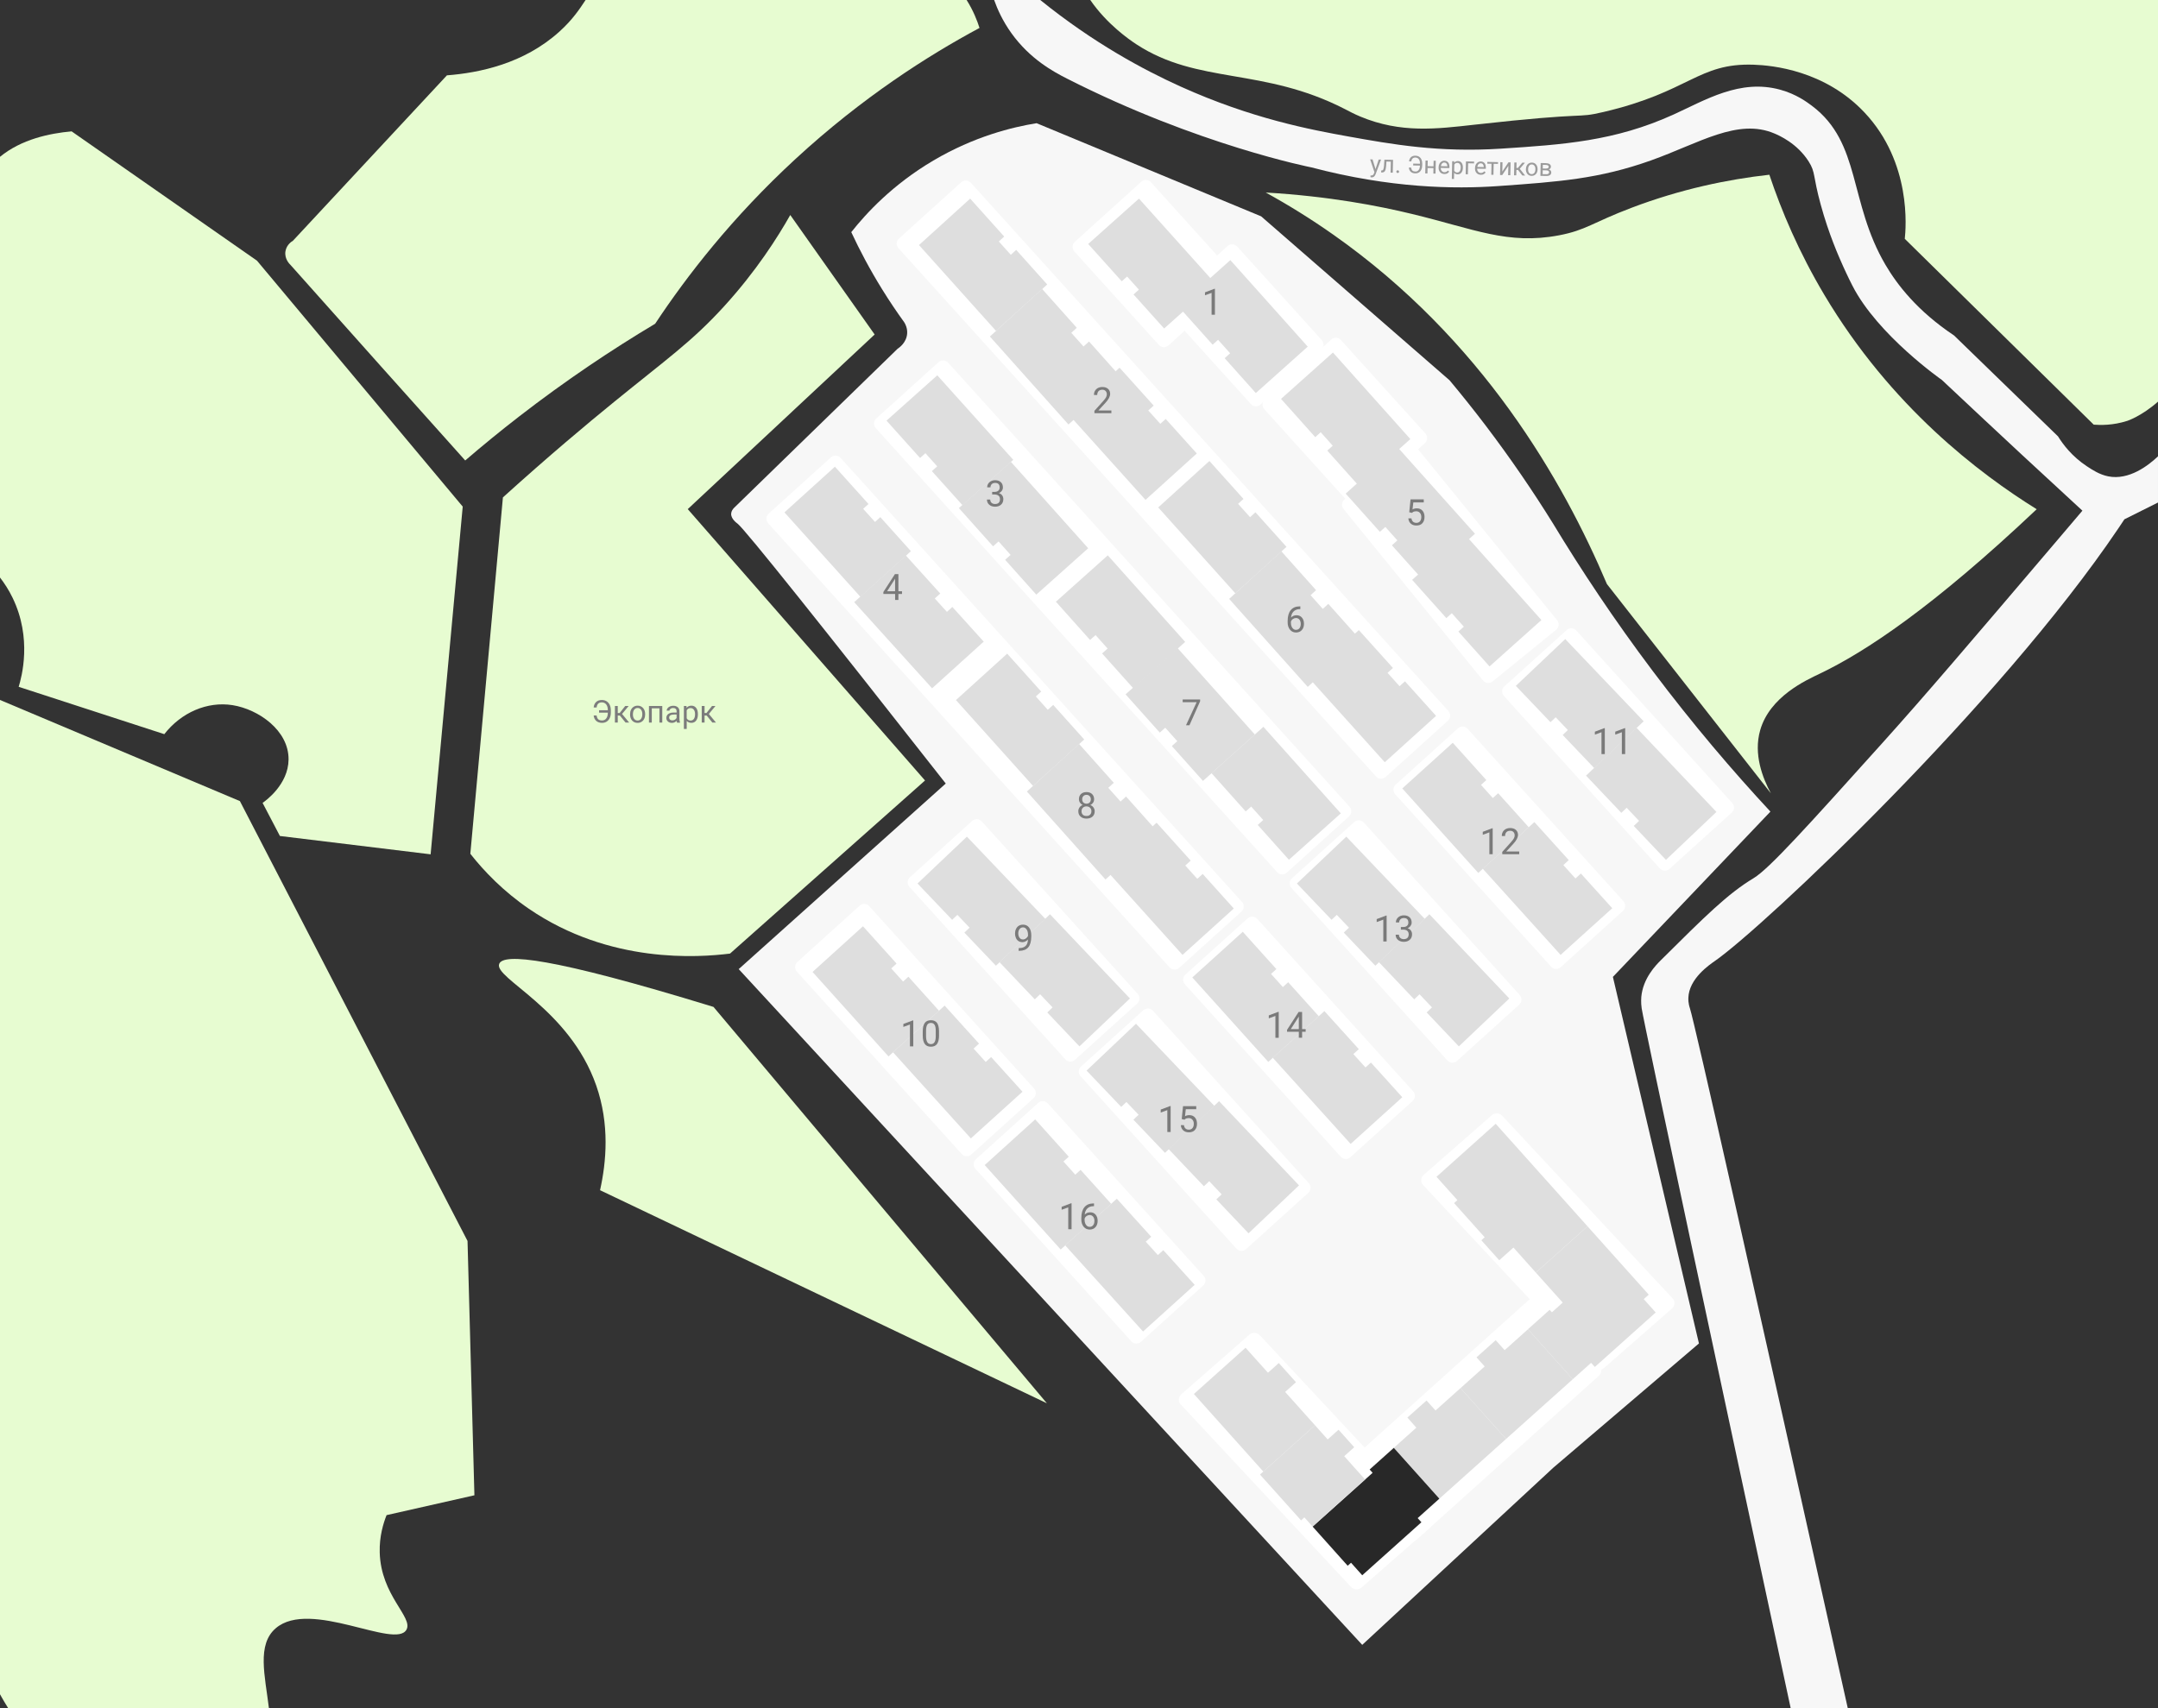 <svg version="1.1" xmlns="http://www.w3.org/2000/svg" xmlns:xlink="http://www.w3.org/1999/xlink" viewBox="0 0 624 494.08">

	<rect x="0" y="0" width="624" height="494.08" fill="#333333" stroke="none"/>

	<!-- территория -->
	<path fill="#F7F7F7" d="M213.6,280.27c60.1,65.14,120.2,130.29,180.3,195.43c18.42-17.08,36.83-34.16,55.25-51.24c14.04-11.98,28.07-23.95,42.11-35.93c-8.29-35.34-16.59-70.67-24.88-106.01c15.18-15.93,30.36-31.87,45.55-47.8c-10.94-11.77-22.47-25.29-34.03-40.66c-11.21-14.9-20.75-29.29-28.86-42.7c-5.64-9.09-12.09-18.59-19.46-28.3c-3.48-4.58-6.97-8.94-10.43-13.08c-18.16-15.8-36.32-31.61-54.48-47.41c-21.64-8.98-43.29-17.96-64.93-26.94c-6.93,1.12-17.99,3.79-29.86,10.8c-11.76,6.94-19.4,15.23-23.73,20.71c2.42,5.2,5.37,10.8,8.98,16.62c2.1,3.39,4.23,6.53,6.33,9.44c0.3,0.48,0.95,1.66,0.85,3.23c-0.17,2.76-2.5,4.26-2.76,4.43c-15.75,15.33-31.51,30.65-47.26,45.98c-0.41,0.41-0.83,0.99-0.87,1.71c-0.08,1.52,1.61,2.71,1.86,2.9c2.23,1.75,24.9,30.19,60.19,75.15C253.5,244.49,233.55,262.38,213.6,280.27z"/>

	<!-- обводка домов -->
	<g fill="#FFFFFF">
		<path d="M298.88,317.58l-18.03,16.3c-0.8,0.72-2.04,0.66-2.76-0.14l-47.68-52.76c-0.72-0.8-0.66-2.04,0.14-2.76l18.03-16.3c0.8-0.72,2.04-0.66,2.76,0.14l47.68,52.76C299.74,315.62,299.68,316.85,298.88,317.58z"/>
		<path d="M347.93,371.76l-18.03,16.3c-0.8,0.72-2.04,0.66-2.76-0.14l-45.1-49.9c-0.72-0.8-0.66-2.04,0.14-2.76l18.03-16.3c0.8-0.72,2.04-0.66,2.76,0.14l45.1,49.9C348.79,369.8,348.73,371.03,347.93,371.76z"/>
		<path d="M413.4,441.87l-19.7,17.25c-0.87,0.76-2.23,0.7-3.02-0.15l-49.27-52.8c-0.79-0.85-0.72-2.16,0.15-2.92l19.7-17.25c0.87-0.76,2.23-0.7,3.02,0.15l49.27,52.8C414.34,439.8,414.28,441.1,413.4,441.87z"/>
		<path d="M483.49,378.41l-19.7,17.25c-0.87,0.76-2.23,0.7-3.02-0.15l-49.27-52.8c-0.79-0.85-0.72-2.16,0.15-2.92l19.7-17.25c0.87-0.76,2.23-0.7,3.02,0.15l49.27,52.8C484.43,376.34,484.36,377.64,483.49,378.41z"/>
		<path d="M446.86,374.42l15.7,20.47c0.69,0.91,0.58,2.27-0.27,3.02l-52.68,47.36c-0.84,0.76-2.1,0.64-2.79-0.27l-15.7-20.47c-0.69-0.91-0.58-2.27,0.27-3.02l52.68-47.36C444.91,373.4,446.16,373.51,446.86,374.42z"/>
		<path d="M378.32,344.96l-18.03,16.3c-0.8,0.72-2.04,0.66-2.76-0.14l-45.1-49.9c-0.72-0.8-0.66-2.04,0.14-2.76l18.03-16.3c0.8-0.72,2.04-0.66,2.76,0.14l45.1,49.9C379.19,343,379.12,344.24,378.32,344.96z"/>
		<path d="M328.84,290.21l-18.03,16.3c-0.8,0.72-2.04,0.66-2.76-0.14l-45.1-49.9c-0.72-0.8-0.66-2.04,0.14-2.76l18.03-16.3c0.8-0.72,2.04-0.66,2.76,0.14l45.1,49.9C329.7,288.25,329.64,289.49,328.84,290.21z"/>
		<path d="M358.99,263.61l-18.03,16.3c-0.8,0.72-2.04,0.66-2.76-0.14L222.11,151.32c-0.72-0.8-0.66-2.04,0.14-2.76l18.03-16.3c0.8-0.72,2.04-0.66,2.76,0.14l116.09,128.44C359.85,261.65,359.79,262.88,358.99,263.61z"/>
		<path d="M390.1,236.08l-18.03,16.3c-0.8,0.72-2.04,0.66-2.76-0.14L253.22,123.8c-0.72-0.8-0.66-2.04,0.14-2.76l18.03-16.3c0.8-0.72,2.04-0.66,2.76,0.14l116.09,128.44C390.96,234.12,390.9,235.36,390.1,236.08z"/>
		<path d="M412.03,128.14l-19.24,17.39c-0.8,0.72-2.04,0.66-2.76-0.14l-24.46-27.06c-0.72-0.8-0.66-2.04,0.14-2.76l19.24-17.39c0.8-0.72,2.04-0.66,2.76,0.14l24.46,27.06C412.89,126.18,412.83,127.42,412.03,128.14z"/>
		<path d="M357.1,82.51L337.86,99.9c-0.8,0.72-2.04,0.66-2.76-0.14L310.64,72.7c-0.72-0.8-0.66-2.04,0.14-2.76l19.24-17.39c0.8-0.72,2.04-0.66,2.76,0.14l24.46,27.06C357.96,80.55,357.9,81.78,357.1,82.51z"/>
		<path d="M382.05,101.11L364.47,117c-0.8,0.72-2.04,0.66-2.76-0.14L337.25,89.8c-0.72-0.8-0.66-2.04,0.14-2.76l17.58-15.89c0.8-0.72,2.04-0.66,2.76,0.14l24.46,27.06C382.91,99.15,382.85,100.38,382.05,101.11z"/>
		<path d="M449.98,182.12l-18.39,14.96c-0.84,0.68-2.07,0.55-2.75-0.28l-40.35-49.61c-0.68-0.84-0.55-2.07,0.28-2.75l18.39-14.96c0.84-0.68,2.07-0.55,2.75,0.28l40.35,49.61C450.94,180.21,450.81,181.44,449.98,182.12z"/>
		<path d="M418.69,208.41l-18.03,16.3c-0.8,0.72-2.04,0.66-2.76-0.14L259.78,71.76c-0.72-0.8-0.66-2.04,0.14-2.76l18.03-16.3c0.8-0.72,2.04-0.66,2.76,0.14l138.12,152.81C419.55,206.46,419.49,207.69,418.69,208.41z"/>
		<path d="M408.49,318.38l-18.03,16.3c-0.8,0.72-2.04,0.66-2.76-0.14l-45.1-49.9c-0.72-0.8-0.66-2.04,0.14-2.76l18.03-16.3c0.8-0.72,2.04-0.66,2.76,0.14l45.1,49.9C409.36,316.42,409.29,317.66,408.49,318.38z"/>
		<path d="M439.31,290.53l-18.03,16.3c-0.8,0.72-2.04,0.66-2.76-0.14l-45.1-49.9c-0.72-0.8-0.66-2.04,0.14-2.76l18.03-16.3c0.8-0.72,2.04-0.66,2.76,0.14l45.1,49.9C440.17,288.57,440.11,289.81,439.31,290.53z"/>
		<path d="M469.31,263.42l-18.03,16.3c-0.8,0.72-2.04,0.66-2.76-0.14l-45.1-49.9c-0.72-0.8-0.66-2.04,0.14-2.76l18.03-16.3c0.8-0.72,2.04-0.66,2.76,0.14l45.1,49.9C470.17,261.46,470.11,262.69,469.31,263.42z"/>
		<path d="M500.75,235l-18.03,16.3c-0.8,0.72-2.04,0.66-2.76-0.14l-45.1-49.9c-0.72-0.8-0.66-2.04,0.14-2.76l18.03-16.3c0.8-0.72,2.04-0.66,2.76,0.14l45.1,49.9C501.61,233.04,501.55,234.27,500.75,235z"/>
	</g>

	<g id="ekogorod" fill="#DEDEDE">
		<g id="1">
			<path d="M327.77,85.16l1.55-1.39l-3.41-3.8l-1.55,1.38l-9.7-10.79l14.68-13.12l21.96,24.45L336.62,95L327.77,85.16z"/>
			<path d="M354.12,103.59l1.58-1.42l-3.48-3.89l-1.58,1.41l-9.89-11.05l15.01-13.42l22.38,25.03l-15.01,13.42L354.12,103.59z"/>
		</g>
		<g id="2">
			<path d="M337.07,121.16l-1.56,1.41l-3.48-3.86l1.57-1.41l-9.87-10.96l-14.83,13.42l22.33,24.8l14.83-13.41L337.07,121.16z"/>
			<path d="M314.9,98.76l-1.59,1.45l-3.54-3.96l1.59-1.45l-10.03-11.24l-15.1,13.76l22.73,25.45l15.09-13.76L314.9,98.76z"/>
			<path d="M293.84,72.27l-1.56,1.42l-3.47-3.86l1.56-1.42l-9.84-10.97l-14.8,13.43l22.28,24.83l14.8-13.43L293.84,72.27z"/>
		</g>
		<g id="3">
			<path d="M269.46,136.25l1.54-1.38l-3.41-3.81l-1.55,1.39l-9.7-10.8l14.68-13.11l21.97,24.44l-14.69,13.11L269.46,136.25z"/>
			<path d="M290.64,161.89l1.58-1.41l-3.48-3.9l-1.58,1.42l-9.89-11.06l15.01-13.41l22.38,25.03l-15.01,13.41L290.64,161.89z"/>
		</g>
		<g id="4">
			<path d="M275.38,175.53l-1.57,1.42l-3.51-3.87l1.58-1.43l-9.95-11L247,174.15l22.52,24.91l14.93-13.5L275.38,175.53z"/>
			<path d="M254.55,149.56l-1.54,1.39l-3.42-3.8l1.54-1.39l-9.71-10.79l-14.59,13.21l21.97,24.43l14.6-13.21L254.55,149.56z"/>
		</g>
		<g id="5">
			<path d="M383.79,130.31l1.58-1.41l-3.48-3.9l-1.58,1.42l-9.89-11.06l15.01-13.41l22.38,25.03l-15.01,13.41L383.79,130.31z"/>
			<path d="M402.48,157.7l1.58-1.42l-3.48-3.89L399,153.8l-9.89-11.05l15.01-13.42l22.38,25.03l-15,13.42L402.48,157.7z"/>
			<path d="M421.7,182.65l1.58-1.41l-3.48-3.9l-1.58,1.42l-9.89-11.06l15-13.41l22.38,25.03l-15,13.41L421.7,182.65z"/>
		</g>
		<g id="6">
			<path d="M406.26,197.04l-1.57,1.41l-3.47-3.86l1.56-1.41l-9.86-10.96l-14.83,13.42l22.33,24.8l14.83-13.41L406.26,197.04z"/>
			<path d="M384.09,174.64l-1.6,1.45l-3.53-3.96l1.59-1.45l-10.04-11.24l-15.09,13.76l22.72,25.45l15.1-13.76L384.09,174.64z"/>
			<path d="M363.02,148.15l-1.56,1.42l-3.46-3.86l1.56-1.42l-9.85-10.97l-14.8,13.43l22.29,24.83l14.8-13.43L363.02,148.15z"/>
		</g>
		<g id="7">
			<path d="M318.68,188.98l1.59-1.42l-3.48-3.89l-1.59,1.41l-9.88-11.06l15-13.41l22.38,25.03l-15,13.42L318.68,188.98z"/>
			<path d="M338.84,215.76l1.58-1.41l-3.48-3.9l-1.58,1.42l-9.89-11.06l15-13.41l22.38,25.03l-15,13.41L338.84,215.76z"/>
			<path d="M363.68,238.57l1.59-1.42l-3.48-3.89l-1.59,1.41l-9.88-11.06l15-13.41l22.38,25.03l-15,13.42L363.68,238.57z"/>
		</g>
		<g id="8">
			<path d="M347.77,252.75l-1.57,1.41l-3.47-3.85l1.57-1.42l-9.87-10.96l-14.83,13.42l22.33,24.8l14.83-13.41L347.77,252.75z"/>
			<path d="M325.6,230.35l-1.59,1.45l-3.54-3.96l1.59-1.45l-10.04-11.24l-15.09,13.76l22.73,25.45l15.09-13.76L325.6,230.35z"/>
			<path d="M304.54,203.86l-1.57,1.42l-3.46-3.86l1.56-1.42l-9.84-10.96l-14.81,13.42l22.29,24.83l14.8-13.43L304.54,203.86z"/>
		</g>
		<g id="9">
			<path d="M278.85,269.71l1.51-1.43l-3.53-3.7l-1.51,1.43l-10.01-10.5l14.28-13.55l22.68,23.78l-14.29,13.55L278.85,269.71z"/>
			<path d="M302.82,292.8l1.54-1.46l-3.6-3.79l-1.54,1.46l-10.21-10.75l14.6-13.86l23.12,24.36l-14.6,13.85L302.82,292.8z"/>
		</g>
		<g id="10">
			<path d="M286.59,305.7l-1.57,1.42l-3.5-3.87l1.57-1.43l-9.94-11l-14.93,13.5l22.51,24.91l14.93-13.5L286.59,305.7z"/>
			<path d="M262.67,282.47l-1.54,1.4l-3.42-3.8l1.54-1.4l-9.71-10.79l-14.59,13.21l21.97,24.43l14.6-13.21L262.67,282.47z"/>
		</g>
		<g id="11">
			<path d="M451.86,212.56l1.5-1.43l-3.52-3.69l-1.51,1.42l-10.02-10.5l14.29-13.54l22.68,23.78l-14.29,13.54L451.86,212.56z"/>
			<path d="M472.41,238.86l1.54-1.46l-3.59-3.79l-1.54,1.46l-10.21-10.76l14.59-13.85l23.12,24.35l-14.6,13.86L472.41,238.86z"/>
		</g>
		<g id="12">
			<path d="M457.13,252.63l-1.58,1.42l-3.5-3.87l1.57-1.43l-9.94-11l-14.93,13.49l22.51,24.91l14.93-13.49L457.13,252.63z"/>
			<path d="M433.2,229.4l-1.54,1.39l-3.42-3.8l1.54-1.39l-9.7-10.79l-14.6,13.21l21.97,24.43l14.6-13.21L433.2,229.4z"/>
		</g>
		<g id="13">
			<path d="M388.56,269.71l1.5-1.43l-3.52-3.7l-1.51,1.43l-10.02-10.5l14.29-13.55l22.68,23.78l-14.29,13.55L388.56,269.71z"/>
			<path d="M412.53,292.8l1.54-1.46l-3.6-3.79l-1.54,1.46l-10.21-10.75l14.6-13.86l23.11,24.36l-14.59,13.85L412.53,292.8z"/>
		</g>
		<g id="14">
			<path d="M396.41,307.29l-1.57,1.42l-3.51-3.87l1.58-1.42l-9.95-11.01l-14.93,13.5l22.52,24.91l14.93-13.5L396.41,307.29z"/>
			<path d="M372.49,284.06l-1.54,1.4l-3.42-3.8l1.54-1.4l-9.71-10.79l-14.6,13.21l21.98,24.43l14.6-13.21L372.49,284.06z"/>
		</g>
		<g id="15">
			<path d="M327.73,323.82l1.51-1.43l-3.53-3.7l-1.5,1.43l-10.02-10.5l14.29-13.55l22.68,23.78l-14.29,13.55L327.73,323.82z"/>
			<path d="M351.71,346.86l1.54-1.46l-3.59-3.79l-1.54,1.46l-10.21-10.76l14.59-13.85l23.12,24.35l-14.6,13.86L351.71,346.86z"/>
		</g>
		<g id="16">
			<path d="M336.38,361.55l-1.57,1.42l-3.51-3.87l1.58-1.43l-9.95-11L308,360.16l22.52,24.91l14.93-13.49L336.38,361.55z"/>
			<path d="M312.46,338.32l-1.54,1.4l-3.42-3.81l1.54-1.39l-9.71-10.79l-14.6,13.21l21.98,24.43l14.6-13.21L312.46,338.32z"/>
		</g>
	</g>

	<g id="ekogorod-2">
		<g id="1" fill="#DEDEDE">
			<path d="M365.3,425.58l14.94-13.39l-8.63-9.64l3.13-2.81l-4.97-5.55l-3.13,2.81l-6.48-7.23l-14.94,13.38L365.3,425.58z"/>
			<path d="M415.37,340.33L432.49,325l26.55,29.65l-14.94,13.39l-6.48-7.24l-4.1,3.67l-5.18-5.78l0.96-0.87l-8.85-9.88l0.97-0.86L415.37,340.33z"/>
			<path d="M451.87,376.71l-3.13,2.81l-0.65-0.72l-6.27,5.61l12.95,14.47l5.31-4.75l1.08,1.2l17.6-15.76l-3.46-3.86l1.45-1.29l-17.71-19.77l-14.94,13.39L451.87,376.71z"/>
			<path d="M429.31,395.18l-6.99,6.26l13.17,14.71l19.29-17.27l-12.95-14.46l-6.75,6.05l-2.59-2.89l-5.55,4.97L429.31,395.18z"/>
			<path d="M409.54,412.89l-6.5,5.82l13.17,14.71l19.28-17.27l-13.17-14.71l-7.23,6.48l-2.59-2.89l-5.55,4.93L409.54,412.89z"/>
			<path fill="#282828" d="M396.04,424.98l0.86,0.96l-17.35,15.55l10.14,11.33l0.97-0.87l3.24,3.62l17.11-15.33l-1.08-1.2l6.27-5.62l-13.17-14.7L396.04,424.98z"/>
			<path d="M364.33,426.44l15.91-14.25l3.67,4.1l3.14-2.81l4.53,5.06l-2.89,2.59l6.04,6.75l-15.18,13.61l-2.38-2.66l-0.96,0.87L364.33,426.44z"/>
		</g>
	</g>

	<!-- лес -->
	<g fill="#E7FCD1">
	<path d="M144.36,278.72c-1.75,4.15,20.26,12.85,28.05,35.23c3.91,11.22,2.92,22.09,1.1,30.26c43.07,20.54,86.13,41.08,129.2,61.62c-32.13-38.21-64.27-76.42-96.4-114.63C158.99,276.67,145.64,275.69,144.36,278.72z"/>
	<path d="M145.42,143.85c-3.14,34.36-6.28,68.71-9.42,103.07c3.99,5.07,9.5,10.81,16.93,15.9c23.38,16,49.07,14.09,58.16,12.96c18.8-16.69,37.6-33.37,56.39-50.06c-22.87-26.16-45.74-52.32-68.61-78.48c18.01-16.83,36.02-33.67,54.04-50.5c-8.13-11.52-16.27-23.04-24.4-34.56c-3.64,6.43-9.79,16.18-19.21,26.5c-9.35,10.24-16.62,15.23-31.8,27.61C169.87,122.49,158.73,131.81,145.42,143.85z"/>
	<path d="M161.77,9.13c-10.31,9.32-23.18,11.93-32.54,12.66c-14.85,15.95-29.69,31.9-44.54,47.85c-0.22,0.12-1.8,1.05-2.14,2.98c-0.4,2.28,1.29,3.84,1.4,3.94c8.7,9.77,17.41,19.54,26.13,29.3c8.14,9.11,16.29,18.22,24.44,27.31c4.92-4.23,10.12-8.49,15.61-12.74c13.52-10.46,26.77-19.31,39.31-26.8c9.07-13.7,22.21-30.73,40.64-47.71c19.31-17.79,38.25-29.84,53.15-37.84c-0.65-2.06-1.77-4.98-3.74-8.1H169.34C167.66,2.51,165.68,5.59,161.77,9.13z"/>
	<path d="M74.31,75.39c-17.87-12.47-35.73-24.93-53.6-37.4C14.37,38.56,6.22,40.25,0,45.35v121.67c1.29,1.67,2.55,3.61,3.63,5.84c5.72,11.75,2.63,22.96,1.77,25.77c14.04,4.56,28.07,9.13,42.11,13.69c4.88-6.26,12.42-9.55,19.73-8.39c7.49,1.19,16.3,7.3,16.2,15.75c-0.09,7.19-6.57,11.86-7.51,12.52c1.67,3.19,3.34,6.38,5.01,9.57c14.53,1.77,29.06,3.53,43.58,5.3c3.09-33.52,6.18-67.04,9.28-100.56C113.96,122.8,94.13,99.09,74.31,75.39z"/>
	<path d="M79.76,470.87c9.97-8.51,34.57,6.22,37.77,0.44c2.01-3.62-7.42-9.86-7.73-22.36c-0.13-4.65,1.06-8.45,1.98-10.77c8.47-1.91,16.93-3.83,25.4-5.74c-0.66-24.52-1.33-49.03-1.99-73.55c-21.94-42.4-43.88-84.81-65.82-127.21c-23.12-9.75-46.25-19.5-69.37-29.25v287.56c0.74,1.34,1.55,2.71,2.41,4.09h75.36C76.64,484.66,74.19,475.62,79.76,470.87z"/>
	<path d="M366,55.68c6.46,3.55,13.02,7.6,19.58,12.22c43.03,30.28,66.38,71.07,79.07,101.01c15.8,20.17,31.61,40.34,47.41,60.52c-2.39-4.45-5.08-11.3-3.09-18.26c2.79-9.75,13.3-14.46,17.23-16.34c13.21-6.32,32.77-19.25,62.72-47.56c-16.53-10.29-42.09-29.56-61.4-61.99c-7.38-12.4-12.41-24.31-15.9-34.75c-11.99,1.34-25.57,4.13-39.91,9.58c-11.32,4.3-13.08,6.45-20.9,7.94c-14.83,2.82-24.56-1.84-42.55-6.18C398.68,59.55,384.34,56.75,366,55.68z"/>
	<path d="M315.26,0c4.8,6.97,11.19,11.41,13.33,12.81c17.88,11.69,36.51,6.57,60.22,18.7c1.5,0.77,2.6,1.39,4.56,2.21c11.67,4.88,22.13,3.56,32.83,2.36c34.44-3.86,29.04-1.73,37.41-3.68c25.02-5.84,27.34-14.22,43.44-13.69c5.52,0.18,20.65,1.67,32.1,13.84c13.64,14.49,11.96,33.4,11.63,36.52c18.21,17.91,36.42,35.83,54.63,53.74c1.91,0.15,5.57,0.24,9.72-1.1c0,0,4.05-1.31,8.88-5.56V0H315.26z"/>
	</g>

	<!-- дорога -->
	<path fill="#F7F7F7" d="M488.64,291.56c-0.08-0.25-0.49-1.41-0.44-2.94c0.15-5.65,6.2-9.67,7.78-10.78c13.97-9.77,82.07-73.92,116.54-125.01c0.88-1.3,1.57-2.35,1.77-2.65c3.24-1.62,6.47-3.24,9.71-4.85v-13.36c-2.72,2.6-8.36,7-14.4,5.79c-2.49-0.5-4.55-1.85-6.13-2.89c-4.38-2.88-6.99-6.42-8.39-8.68c-10.01-9.72-20.02-19.44-30.04-29.16c-10.71-7.15-16.51-14.77-19.83-20.42c-10.69-18.19-7.02-35.27-21.25-45.99c-1.53-1.15-4.59-3.41-9.17-4.67c-11.66-3.22-21.69,3-30.89,7.18c-17,7.72-31.91,8.69-49.89,9.86c-18.01,1.17-31.68-1.29-44.17-3.53c-10.72-1.93-27.86-5.12-48.46-14.43C330.7,20.21,316.18,12.43,300.8,0h-13.34c0.95,2.67,2.48,6.1,5.03,9.64c5.34,7.43,12.08,11.09,16.05,13.1c37.88,19.25,70.66,25.67,70.66,25.67c22.82,6.02,41.32,6.3,54.05,5.4c17.49-1.24,29.14-2.07,44.18-7.43c13.88-4.95,25.04-12.32,35.71-7.75c1.26,0.54,6.52,2.8,9.87,8.11c2,3.17,1.14,3.96,3.46,12.44c2.35,8.59,5.23,15.05,6.55,17.99c0,0,1.28,2.84,2.61,5.44c7.33,14.34,25.87,27.27,25.87,27.27c17.21,16.19,31.15,29.09,40.64,37.81c-1.7,2-4.18,4.92-7.18,8.45c-25.37,29.82-38.06,44.73-50.47,58.53c-21.93,24.38-32.89,36.57-37.44,39.31c-7.47,4.5-13.92,10.92-26.83,23.74c-1.42,1.41-5.14,5.21-5.63,10.6c0,0-0.15,1.63,0.11,3.31c0.78,5.03,23.17,109.65,43.1,202.45h16.51C507.21,372.26,490.01,295.73,488.64,291.56z"/>

	<!-- текст -->
	<g>
		<!-- номера домов -->
		<g id="house-number" fill="#7A7A7A" >
			<g>
				<path d="M351.29,91.02h-0.95V84.7l-1.91,0.7v-0.86l2.72-1.02h0.15V91.02z"/>
			</g>
			<g>
				<path d="M321.35,119.49h-4.89v-0.68l2.58-2.87c0.38-0.43,0.65-0.79,0.79-1.06c0.14-0.27,0.22-0.55,0.22-0.84c0-0.39-0.12-0.71-0.35-0.96c-0.24-0.25-0.55-0.37-0.94-0.37c-0.47,0-0.84,0.13-1.1,0.4c-0.26,0.27-0.39,0.64-0.39,1.12h-0.95c0-0.69,0.22-1.24,0.66-1.67c0.44-0.42,1.03-0.64,1.78-0.64c0.69,0,1.24,0.18,1.65,0.55c0.4,0.36,0.6,0.85,0.6,1.45c0,0.73-0.47,1.61-1.4,2.62l-2,2.17h3.75V119.49z"/>
			</g>
			<g>
				<path d="M286.91,142.25h0.71c0.45-0.01,0.8-0.12,1.06-0.35c0.26-0.23,0.38-0.54,0.38-0.93c0-0.87-0.44-1.31-1.31-1.31c-0.41,0-0.74,0.12-0.98,0.35c-0.24,0.23-0.37,0.54-0.37,0.93h-0.95c0-0.59,0.22-1.08,0.65-1.47s0.98-0.59,1.65-0.59c0.7,0,1.26,0.19,1.65,0.56c0.4,0.37,0.6,0.89,0.6,1.55c0,0.32-0.1,0.64-0.31,0.94c-0.21,0.3-0.5,0.53-0.86,0.68c0.41,0.13,0.73,0.35,0.95,0.65c0.22,0.3,0.34,0.67,0.34,1.1c0,0.67-0.22,1.2-0.66,1.59c-0.44,0.39-1.01,0.59-1.71,0.59s-1.27-0.19-1.71-0.57c-0.44-0.38-0.66-0.88-0.66-1.5h0.95c0,0.39,0.13,0.71,0.38,0.94c0.26,0.24,0.6,0.35,1.03,0.35c0.46,0,0.81-0.12,1.05-0.36c0.24-0.24,0.36-0.58,0.36-1.03c0-0.43-0.13-0.77-0.4-1c-0.27-0.23-0.65-0.35-1.15-0.36h-0.71V142.25z"/>
			</g>
			<g>
				<path d="M259.78,171h1.04v0.77h-1.04v1.73h-0.95v-1.73h-3.4v-0.56l3.34-5.17h1.01V171z M256.5,171h2.32v-3.66l-0.11,0.21L256.5,171z"/>
			</g>
			<g>
				<path d="M407.49,148.14l0.38-3.72h3.82v0.88h-3.02l-0.23,2.03c0.37-0.22,0.78-0.32,1.25-0.32c0.68,0,1.22,0.22,1.62,0.67s0.6,1.06,0.6,1.82c0,0.77-0.21,1.37-0.62,1.82s-0.99,0.66-1.74,0.66c-0.66,0-1.2-0.18-1.61-0.55c-0.42-0.37-0.65-0.87-0.71-1.52h0.9c0.06,0.43,0.21,0.75,0.46,0.97s0.57,0.33,0.97,0.33c0.44,0,0.79-0.15,1.04-0.45c0.25-0.3,0.38-0.72,0.38-1.25c0-0.5-0.14-0.9-0.41-1.2s-0.63-0.45-1.08-0.45c-0.41,0-0.74,0.09-0.97,0.27l-0.25,0.2L407.49,148.14z"/>
			</g>
			<g>
				<path d="M376,175.36v0.8h-0.17c-0.74,0.01-1.33,0.23-1.76,0.66c-0.44,0.42-0.69,1.02-0.76,1.79c0.39-0.45,0.93-0.68,1.61-0.68c0.65,0,1.17,0.23,1.55,0.69c0.39,0.46,0.58,1.05,0.58,1.77c0,0.77-0.21,1.38-0.63,1.84c-0.42,0.46-0.98,0.69-1.68,0.69c-0.71,0-1.29-0.27-1.74-0.82c-0.44-0.55-0.67-1.25-0.67-2.12v-0.36c0-1.37,0.29-2.42,0.88-3.15c0.59-0.73,1.46-1.1,2.62-1.11H376z M374.75,178.73c-0.32,0-0.62,0.1-0.9,0.29s-0.46,0.44-0.57,0.73v0.35c0,0.61,0.14,1.11,0.42,1.49c0.28,0.38,0.62,0.56,1.04,0.56c0.43,0,0.76-0.16,1.01-0.47s0.37-0.73,0.37-1.23c0-0.51-0.12-0.93-0.37-1.24S375.16,178.73,374.75,178.73z"/>
			</g>
			<g>
				<path d="M347.02,202.82l-3.09,6.93h-0.99l3.08-6.68h-4.04v-0.78h5.04V202.82z"/>
			</g>
			<g>
				<path d="M316.37,231.14c0,0.37-0.1,0.7-0.29,0.99c-0.2,0.29-0.46,0.52-0.8,0.68c0.39,0.17,0.7,0.41,0.92,0.73c0.23,0.32,0.34,0.69,0.34,1.09c0,0.65-0.22,1.16-0.65,1.54c-0.44,0.38-1.01,0.57-1.72,0.57c-0.72,0-1.29-0.19-1.72-0.58c-0.43-0.38-0.65-0.9-0.65-1.54c0-0.4,0.11-0.77,0.33-1.09s0.53-0.57,0.92-0.74c-0.33-0.16-0.59-0.39-0.78-0.68c-0.19-0.29-0.29-0.62-0.29-0.99c0-0.63,0.2-1.13,0.6-1.5c0.4-0.37,0.93-0.55,1.59-0.55c0.66,0,1.19,0.18,1.59,0.55C316.17,230.01,316.37,230.51,316.37,231.14z M315.59,234.62c0-0.42-0.13-0.76-0.4-1.02s-0.61-0.39-1.04-0.39c-0.43,0-0.77,0.13-1.03,0.39c-0.26,0.26-0.39,0.6-0.39,1.02c0,0.42,0.13,0.76,0.38,1c0.25,0.24,0.6,0.36,1.05,0.36c0.44,0,0.79-0.12,1.04-0.37S315.59,235.04,315.59,234.62z M314.17,229.87c-0.37,0-0.67,0.12-0.9,0.35s-0.35,0.54-0.35,0.94c0,0.38,0.11,0.69,0.34,0.92c0.23,0.23,0.53,0.35,0.91,0.35s0.68-0.12,0.91-0.35c0.23-0.23,0.34-0.54,0.34-0.92c0-0.38-0.12-0.69-0.35-0.93C314.83,229.99,314.53,229.87,314.17,229.87z"/>
			</g>
			<g>
				<path d="M297.24,271.69c-0.2,0.24-0.44,0.43-0.71,0.57c-0.28,0.14-0.58,0.22-0.9,0.22c-0.43,0-0.81-0.11-1.13-0.32s-0.57-0.51-0.74-0.89s-0.26-0.81-0.26-1.27c0-0.5,0.09-0.95,0.29-1.35c0.19-0.4,0.46-0.71,0.81-0.92s0.75-0.32,1.22-0.32c0.74,0,1.32,0.28,1.74,0.83c0.43,0.55,0.64,1.3,0.64,2.26v0.28c0,1.45-0.29,2.51-0.86,3.18c-0.57,0.67-1.44,1.01-2.6,1.03h-0.18v-0.8h0.2c0.78-0.01,1.38-0.22,1.8-0.61C296.98,273.17,297.21,272.55,297.24,271.69z M295.78,271.69c0.32,0,0.61-0.1,0.88-0.29s0.46-0.44,0.59-0.72v-0.38c0-0.62-0.13-1.13-0.41-1.52c-0.27-0.39-0.61-0.58-1.02-0.58c-0.42,0-0.75,0.16-1,0.48c-0.25,0.32-0.38,0.74-0.38,1.26c0,0.51,0.12,0.93,0.37,1.26C295.05,271.53,295.37,271.69,295.78,271.69z"/>
			</g>
			<g>
				<path d="M264.07,302.61h-0.95v-6.32l-1.91,0.7v-0.86l2.72-1.02h0.15V302.61z"/>
				<path d="M271.53,299.43c0,1.11-0.19,1.94-0.57,2.47c-0.38,0.54-0.97,0.81-1.78,0.81c-0.8,0-1.39-0.26-1.77-0.79c-0.38-0.53-0.58-1.32-0.59-2.36v-1.27c0-1.1,0.19-1.91,0.57-2.44c0.38-0.53,0.97-0.8,1.78-0.8c0.8,0,1.39,0.26,1.77,0.77c0.38,0.51,0.57,1.31,0.58,2.38V299.43z M270.58,298.13c0-0.8-0.11-1.39-0.34-1.75c-0.23-0.37-0.58-0.55-1.07-0.55c-0.48,0-0.84,0.18-1.06,0.55c-0.22,0.37-0.34,0.93-0.34,1.69v1.52c0,0.81,0.12,1.4,0.35,1.79s0.59,0.58,1.06,0.58c0.47,0,0.82-0.18,1.04-0.54c0.23-0.36,0.35-0.93,0.36-1.71V298.13z"/>
			</g>
			<g>
				<path d="M464.03,218.08h-0.95v-6.32l-1.91,0.7v-0.86l2.72-1.02h0.15V218.08z"/>
				<path d="M469.92,218.08h-0.95v-6.32l-1.91,0.7v-0.86l2.72-1.02h0.15V218.08z"/>
			</g>
			<g>
				<path d="M431.61,247.04h-0.95v-6.32l-1.91,0.7v-0.86l2.72-1.02h0.15V247.04z"/>
				<path d="M439.28,247.04h-4.89v-0.68l2.58-2.87c0.38-0.43,0.65-0.79,0.79-1.06c0.14-0.27,0.22-0.55,0.22-0.84c0-0.39-0.12-0.71-0.35-0.96c-0.24-0.25-0.55-0.37-0.94-0.37c-0.47,0-0.84,0.13-1.1,0.4c-0.26,0.27-0.39,0.64-0.39,1.12h-0.95c0-0.69,0.22-1.24,0.66-1.67c0.44-0.42,1.03-0.64,1.78-0.64c0.69,0,1.24,0.18,1.65,0.55c0.4,0.36,0.6,0.85,0.6,1.45c0,0.73-0.47,1.61-1.4,2.62l-2,2.17h3.75V247.04z"/>
			</g>
			<g>
				<path d="M400.94,272.28h-0.95v-6.32l-1.91,0.7v-0.86l2.72-1.02h0.15V272.28z"/>
				<path d="M405.1,268.09h0.71c0.45-0.01,0.8-0.12,1.05-0.35c0.26-0.23,0.38-0.54,0.38-0.93c0-0.87-0.44-1.31-1.31-1.31c-0.41,0-0.74,0.12-0.98,0.35c-0.24,0.23-0.37,0.54-0.37,0.93h-0.95c0-0.59,0.22-1.08,0.65-1.47c0.43-0.39,0.98-0.59,1.65-0.59c0.7,0,1.25,0.19,1.66,0.56c0.4,0.37,0.6,0.89,0.6,1.55c0,0.32-0.11,0.64-0.32,0.94c-0.21,0.3-0.5,0.53-0.86,0.68c0.41,0.13,0.73,0.35,0.95,0.65c0.22,0.3,0.34,0.67,0.34,1.1c0,0.67-0.22,1.2-0.66,1.59c-0.44,0.39-1.01,0.59-1.71,0.59s-1.27-0.19-1.71-0.57c-0.44-0.38-0.66-0.88-0.66-1.5h0.95c0,0.39,0.13,0.71,0.38,0.94c0.26,0.24,0.6,0.35,1.03,0.35c0.46,0,0.81-0.12,1.05-0.36c0.24-0.24,0.36-0.58,0.36-1.03c0-0.43-0.13-0.77-0.4-1c-0.27-0.23-0.65-0.35-1.15-0.36h-0.71V268.09z"/>
			</g>
			<g>
				<path d="M369.74,300.13h-0.95v-6.32l-1.91,0.7v-0.86l2.72-1.02h0.15V300.13z"/>
				<path d="M376.51,297.62h1.03v0.77h-1.03v1.73h-0.95v-1.73h-3.4v-0.56l3.34-5.17h1.01V297.62z M373.24,297.62h2.32v-3.66l-0.11,0.21L373.24,297.62z"/>
			</g>
			<g>
				<path d="M338.49,327.37h-0.95v-6.32l-1.91,0.7v-0.86l2.72-1.02h0.15V327.37z"/>
				<path d="M341.7,323.63l0.38-3.72h3.82v0.88h-3.02l-0.23,2.03c0.37-0.22,0.78-0.32,1.25-0.32c0.68,0,1.22,0.22,1.62,0.67s0.6,1.06,0.6,1.82c0,0.77-0.21,1.37-0.62,1.82s-0.99,0.66-1.74,0.66c-0.66,0-1.2-0.18-1.61-0.55c-0.42-0.37-0.65-0.87-0.71-1.52h0.9c0.06,0.43,0.21,0.75,0.46,0.97s0.57,0.33,0.97,0.33c0.44,0,0.79-0.15,1.04-0.45c0.25-0.3,0.38-0.72,0.38-1.25c0-0.5-0.14-0.9-0.41-1.2s-0.63-0.45-1.08-0.45c-0.41,0-0.74,0.09-0.97,0.27l-0.25,0.2L341.7,323.63z"/>
			</g>
			<g>
				<path d="M309.84,355.49h-0.95v-6.32l-1.91,0.7v-0.86l2.72-1.02h0.15V355.49z"/>
				<path d="M316.34,348.03v0.8h-0.17c-0.74,0.01-1.33,0.23-1.76,0.66c-0.44,0.42-0.69,1.02-0.76,1.79c0.39-0.45,0.93-0.68,1.61-0.68c0.65,0,1.17,0.23,1.55,0.69c0.39,0.46,0.58,1.05,0.58,1.77c0,0.77-0.21,1.38-0.63,1.84c-0.42,0.46-0.98,0.69-1.68,0.69c-0.71,0-1.29-0.27-1.74-0.82c-0.44-0.55-0.67-1.25-0.67-2.12v-0.36c0-1.37,0.29-2.42,0.88-3.15c0.59-0.73,1.46-1.1,2.62-1.11H316.34z M315.09,351.39c-0.32,0-0.62,0.1-0.9,0.29s-0.46,0.44-0.57,0.73v0.35c0,0.61,0.14,1.11,0.42,1.49c0.28,0.38,0.62,0.56,1.04,0.56c0.43,0,0.76-0.16,1.01-0.47s0.37-0.73,0.37-1.23c0-0.51-0.12-0.93-0.37-1.24S315.5,351.39,315.09,351.39z"/>
			</g>
		</g>

		<!-- Название улицы -->
		<g id="street-name" fill="#9B9B9B" >
			<path d="M397.74,48.9l0.92-2.76l0.68,0.01l-1.58,4.25c-0.25,0.61-0.62,0.91-1.12,0.9l-0.12-0.01l-0.24-0.05l0.01-0.51l0.17,0.02c0.21,0,0.38-0.04,0.51-0.12s0.22-0.24,0.31-0.47l0.15-0.37l-1.24-3.7l0.69,0.01L397.74,48.9z"/>
			<path d="M402.81,46.23l-0.08,3.71l-0.64-0.01l0.07-3.18l-1.26-0.03l-0.1,1.39c-0.05,0.64-0.17,1.09-0.35,1.36c-0.18,0.27-0.46,0.41-0.83,0.41l-0.25-0.01l0.01-0.56l0.18-0.01c0.21-0.02,0.36-0.13,0.45-0.35c0.09-0.21,0.16-0.61,0.2-1.19l0.1-1.58L402.81,46.23z"/>
			<path d="M403.77,49.63c0-0.11,0.04-0.2,0.1-0.27c0.07-0.07,0.16-0.11,0.29-0.1c0.13,0,0.23,0.04,0.29,0.12c0.07,0.07,0.1,0.17,0.1,0.28c0,0.1-0.04,0.19-0.11,0.26c-0.07,0.07-0.17,0.1-0.3,0.1c-0.13,0-0.23-0.04-0.29-0.11C403.8,49.82,403.77,49.73,403.77,49.63z"/>
			<path d="M408.05,48.47c0.05,0.41,0.18,0.7,0.37,0.87s0.47,0.26,0.84,0.27c0.4,0.01,0.71-0.14,0.95-0.44c0.24-0.3,0.36-0.73,0.38-1.28l-1.96-0.04l0.01-0.54l1.96,0.04c0.01-0.54-0.1-0.97-0.33-1.29c-0.23-0.32-0.56-0.49-0.98-0.5c-0.34-0.01-0.61,0.08-0.81,0.25c-0.19,0.17-0.33,0.46-0.39,0.86l-0.66-0.01c0.06-0.52,0.26-0.93,0.58-1.22s0.75-0.43,1.28-0.42c0.4,0.01,0.75,0.11,1.06,0.31c0.3,0.2,0.53,0.47,0.68,0.83s0.23,0.76,0.22,1.22l-0.01,0.5c-0.01,0.46-0.1,0.86-0.27,1.21c-0.17,0.35-0.41,0.61-0.71,0.79s-0.64,0.27-1.03,0.26c-0.54-0.01-0.98-0.16-1.3-0.46c-0.32-0.29-0.51-0.7-0.56-1.23L408.05,48.47z"/>
			<path d="M415.09,50.21l-0.63-0.01l0.03-1.58l-1.7-0.04l-0.03,1.58l-0.64-0.01l0.08-3.71l0.64,0.01l-0.04,1.61l1.7,0.04l0.04-1.61l0.63,0.01L415.09,50.21z"/>
			<path d="M417.65,50.33c-0.5-0.01-0.91-0.18-1.22-0.52c-0.31-0.34-0.46-0.78-0.45-1.33l0-0.12c0.01-0.37,0.09-0.7,0.23-0.98c0.15-0.29,0.35-0.51,0.6-0.67c0.26-0.16,0.53-0.23,0.83-0.23c0.48,0.01,0.85,0.18,1.11,0.5c0.26,0.32,0.38,0.78,0.37,1.37l-0.01,0.26l-2.51-0.05c0,0.37,0.1,0.66,0.3,0.89c0.2,0.23,0.46,0.35,0.77,0.35c0.22,0,0.41-0.04,0.57-0.13c0.16-0.09,0.3-0.21,0.42-0.35l0.38,0.31C418.74,50.11,418.27,50.34,417.65,50.33z M417.64,47c-0.26-0.01-0.47,0.08-0.65,0.27c-0.18,0.18-0.29,0.44-0.34,0.78l1.86,0.04l0-0.05c-0.01-0.32-0.09-0.57-0.24-0.75C418.11,47.1,417.91,47.01,417.64,47z"/>
			<path d="M423,48.56c-0.01,0.56-0.15,1.02-0.42,1.36c-0.27,0.34-0.62,0.5-1.06,0.5c-0.45-0.01-0.8-0.16-1.05-0.45l-0.04,1.79l-0.63-0.01l0.11-5.13l0.58,0.01l0.02,0.41c0.27-0.31,0.63-0.47,1.09-0.46c0.45,0.01,0.79,0.19,1.05,0.53c0.25,0.34,0.37,0.81,0.36,1.41L423,48.56z M422.37,48.48c0.01-0.42-0.07-0.75-0.25-1c-0.17-0.25-0.42-0.37-0.73-0.38c-0.38-0.01-0.67,0.16-0.87,0.49l-0.04,1.77c0.18,0.34,0.47,0.52,0.86,0.53c0.3,0.01,0.55-0.11,0.73-0.35S422.36,48.95,422.37,48.48z"/>
			<path d="M426.23,47.26l-1.71-0.04l-0.07,3.18l-0.64-0.01l0.08-3.71l2.35,0.05L426.23,47.26z"/>
			<path d="M428.18,50.55c-0.5-0.01-0.91-0.18-1.22-0.52c-0.31-0.34-0.46-0.78-0.45-1.33l0-0.12c0.01-0.37,0.09-0.7,0.23-0.98c0.15-0.29,0.35-0.51,0.6-0.67c0.26-0.16,0.53-0.23,0.83-0.23c0.48,0.01,0.85,0.18,1.11,0.5c0.26,0.32,0.38,0.78,0.37,1.37l-0.01,0.26l-2.51-0.05c0,0.37,0.1,0.66,0.3,0.89c0.2,0.23,0.46,0.35,0.77,0.35c0.22,0,0.41-0.04,0.57-0.13c0.16-0.09,0.3-0.21,0.42-0.35l0.38,0.31C429.27,50.34,428.8,50.57,428.18,50.55z M428.17,47.23c-0.26-0.01-0.47,0.08-0.65,0.27c-0.18,0.18-0.29,0.44-0.34,0.78l1.86,0.04l0-0.05c-0.01-0.32-0.09-0.57-0.24-0.75C428.65,47.33,428.44,47.23,428.17,47.23z"/>
			<path d="M433.15,47.4l-1.24-0.03l-0.07,3.19l-0.63-0.01l0.07-3.19l-1.22-0.03l0.01-0.51l3.1,0.07L433.15,47.4z"/>
			<path d="M436.17,46.95l0.63,0.01l-0.08,3.71l-0.63-0.01l0.06-2.7l-1.77,2.67l-0.63-0.01l0.08-3.71l0.63,0.01l-0.06,2.71L436.17,46.95z"/>
			<path d="M438.93,49.14l-0.46-0.01l-0.03,1.58l-0.64-0.01l0.08-3.71l0.64,0.01l-0.03,1.57l0.41,0.01l1.28-1.54l0.77,0.02l-1.5,1.75l1.55,1.96l-0.81-0.02L438.93,49.14z"/>
			<path d="M441.23,48.88c0.01-0.36,0.09-0.69,0.23-0.98c0.15-0.29,0.35-0.51,0.61-0.66c0.26-0.15,0.55-0.23,0.88-0.22c0.5,0.01,0.91,0.19,1.21,0.55c0.3,0.36,0.45,0.82,0.44,1.4l0,0.04c-0.01,0.36-0.08,0.68-0.23,0.97c-0.15,0.28-0.35,0.5-0.61,0.66c-0.26,0.15-0.56,0.23-0.89,0.22c-0.5-0.01-0.91-0.19-1.21-0.55c-0.3-0.36-0.45-0.82-0.44-1.4L441.23,48.88z M441.86,48.97c-0.01,0.41,0.08,0.74,0.26,1c0.19,0.25,0.44,0.38,0.76,0.39c0.32,0.01,0.58-0.11,0.78-0.36c0.2-0.25,0.3-0.6,0.31-1.05c0.01-0.41-0.08-0.74-0.27-1c-0.19-0.26-0.44-0.39-0.76-0.4c-0.31-0.01-0.57,0.11-0.77,0.36C441.98,48.15,441.87,48.5,441.86,48.97z"/>
			<path d="M445.42,50.86l0.08-3.71l1.45,0.03c0.49,0.01,0.87,0.1,1.13,0.28s0.39,0.43,0.38,0.77c0,0.17-0.06,0.32-0.16,0.46c-0.11,0.14-0.26,0.24-0.46,0.31c0.22,0.06,0.4,0.16,0.53,0.32c0.13,0.16,0.2,0.34,0.19,0.55c-0.01,0.34-0.14,0.6-0.39,0.77c-0.25,0.18-0.61,0.26-1.07,0.25L445.42,50.86z M446.09,49.24l-0.02,1.12l1.05,0.02c0.26,0.01,0.46-0.04,0.6-0.13c0.13-0.1,0.2-0.23,0.21-0.41c0.01-0.37-0.26-0.56-0.8-0.57L446.09,49.24z M446.1,48.73l0.82,0.02c0.59,0.01,0.89-0.15,0.9-0.5c0.01-0.35-0.27-0.53-0.83-0.56l-0.87-0.02L446.1,48.73z"/>
		</g>
		<!-- Экопарк -->
		<g fill="#7C7C7C">
			<path d="M172.51,206.92c0.08,0.53,0.25,0.9,0.5,1.12c0.25,0.21,0.61,0.32,1.09,0.32c0.51,0,0.91-0.2,1.21-0.6c0.3-0.4,0.45-0.95,0.45-1.66h-2.54v-0.7h2.54c0-0.7-0.15-1.26-0.46-1.66c-0.31-0.41-0.73-0.61-1.28-0.61c-0.44,0-0.79,0.12-1.03,0.35c-0.25,0.23-0.41,0.6-0.48,1.12h-0.85c0.07-0.68,0.31-1.21,0.72-1.59c0.41-0.38,0.96-0.57,1.65-0.57c0.52,0,0.98,0.12,1.37,0.37s0.7,0.6,0.91,1.05c0.21,0.46,0.32,0.98,0.32,1.57v0.64c0,0.59-0.1,1.12-0.31,1.57c-0.21,0.45-0.51,0.8-0.89,1.05c-0.38,0.24-0.82,0.37-1.32,0.37c-0.7,0-1.27-0.19-1.69-0.56c-0.42-0.37-0.68-0.9-0.76-1.58H172.51z"/>
			<path d="M179.23,206.93h-0.6v2.04h-0.82v-4.79h0.82v2.03h0.54l1.61-2.03h0.99l-1.9,2.3l2.06,2.49h-1.04L179.23,206.93z"/>
			<path d="M182.19,206.53c0-0.47,0.09-0.89,0.28-1.27c0.18-0.38,0.44-0.66,0.77-0.87c0.33-0.2,0.71-0.31,1.13-0.31c0.65,0,1.18,0.23,1.58,0.68c0.4,0.45,0.6,1.05,0.6,1.8v0.06c0,0.47-0.09,0.89-0.27,1.26c-0.18,0.37-0.43,0.66-0.77,0.87s-0.71,0.31-1.15,0.31c-0.65,0-1.18-0.23-1.58-0.68c-0.4-0.45-0.6-1.05-0.6-1.79V206.53z M183.01,206.62c0,0.53,0.12,0.96,0.37,1.28c0.25,0.32,0.58,0.48,0.99,0.48c0.42,0,0.75-0.16,0.99-0.49c0.25-0.33,0.37-0.78,0.37-1.37c0-0.53-0.12-0.95-0.37-1.28c-0.25-0.33-0.58-0.49-0.99-0.49c-0.4,0-0.73,0.16-0.98,0.48C183.14,205.56,183.01,206.02,183.01,206.62z"/>
			<path d="M191.5,208.97h-0.82v-4.12h-2.21v4.12h-0.82v-4.79h3.85V208.97z"/>
			<path d="M195.77,208.97c-0.05-0.09-0.09-0.26-0.12-0.5c-0.38,0.4-0.84,0.59-1.36,0.59c-0.47,0-0.86-0.13-1.16-0.4c-0.3-0.27-0.45-0.61-0.45-1.02c0-0.5,0.19-0.89,0.57-1.16c0.38-0.28,0.91-0.41,1.6-0.41h0.8v-0.38c0-0.29-0.09-0.51-0.26-0.68c-0.17-0.17-0.42-0.25-0.76-0.25c-0.29,0-0.54,0.07-0.74,0.22c-0.2,0.15-0.3,0.33-0.3,0.54h-0.82c0-0.24,0.08-0.47,0.25-0.69c0.17-0.22,0.4-0.4,0.69-0.53c0.29-0.13,0.61-0.19,0.96-0.19c0.55,0,0.98,0.14,1.3,0.41s0.48,0.66,0.49,1.14v2.21c0,0.44,0.06,0.79,0.17,1.05v0.07H195.77z M194.41,208.34c0.26,0,0.5-0.07,0.73-0.2c0.23-0.13,0.4-0.31,0.5-0.52v-0.98H195c-1,0-1.51,0.29-1.51,0.88c0,0.26,0.09,0.46,0.26,0.6S194.14,208.34,194.41,208.34z"/>
			<path d="M201.8,206.62c0,0.73-0.17,1.32-0.5,1.76c-0.33,0.45-0.79,0.67-1.36,0.67c-0.58,0-1.04-0.18-1.37-0.55v2.31h-0.82v-6.64h0.75l0.04,0.53c0.33-0.41,0.8-0.62,1.39-0.62c0.58,0,1.03,0.22,1.37,0.65c0.34,0.43,0.5,1.04,0.5,1.81V206.62zM200.98,206.53c0-0.54-0.12-0.97-0.35-1.28c-0.23-0.31-0.55-0.47-0.95-0.47c-0.5,0-0.87,0.22-1.12,0.66v2.29c0.25,0.44,0.62,0.66,1.13,0.66c0.39,0,0.71-0.16,0.94-0.47S200.98,207.15,200.98,206.53z"/>
			<path d="M204.33,206.93h-0.6v2.04h-0.82v-4.79h0.82v2.03h0.54l1.61-2.03h0.99l-1.9,2.3l2.06,2.49h-1.04L204.33,206.93z"/>
		</g>
	</g>

</svg>
